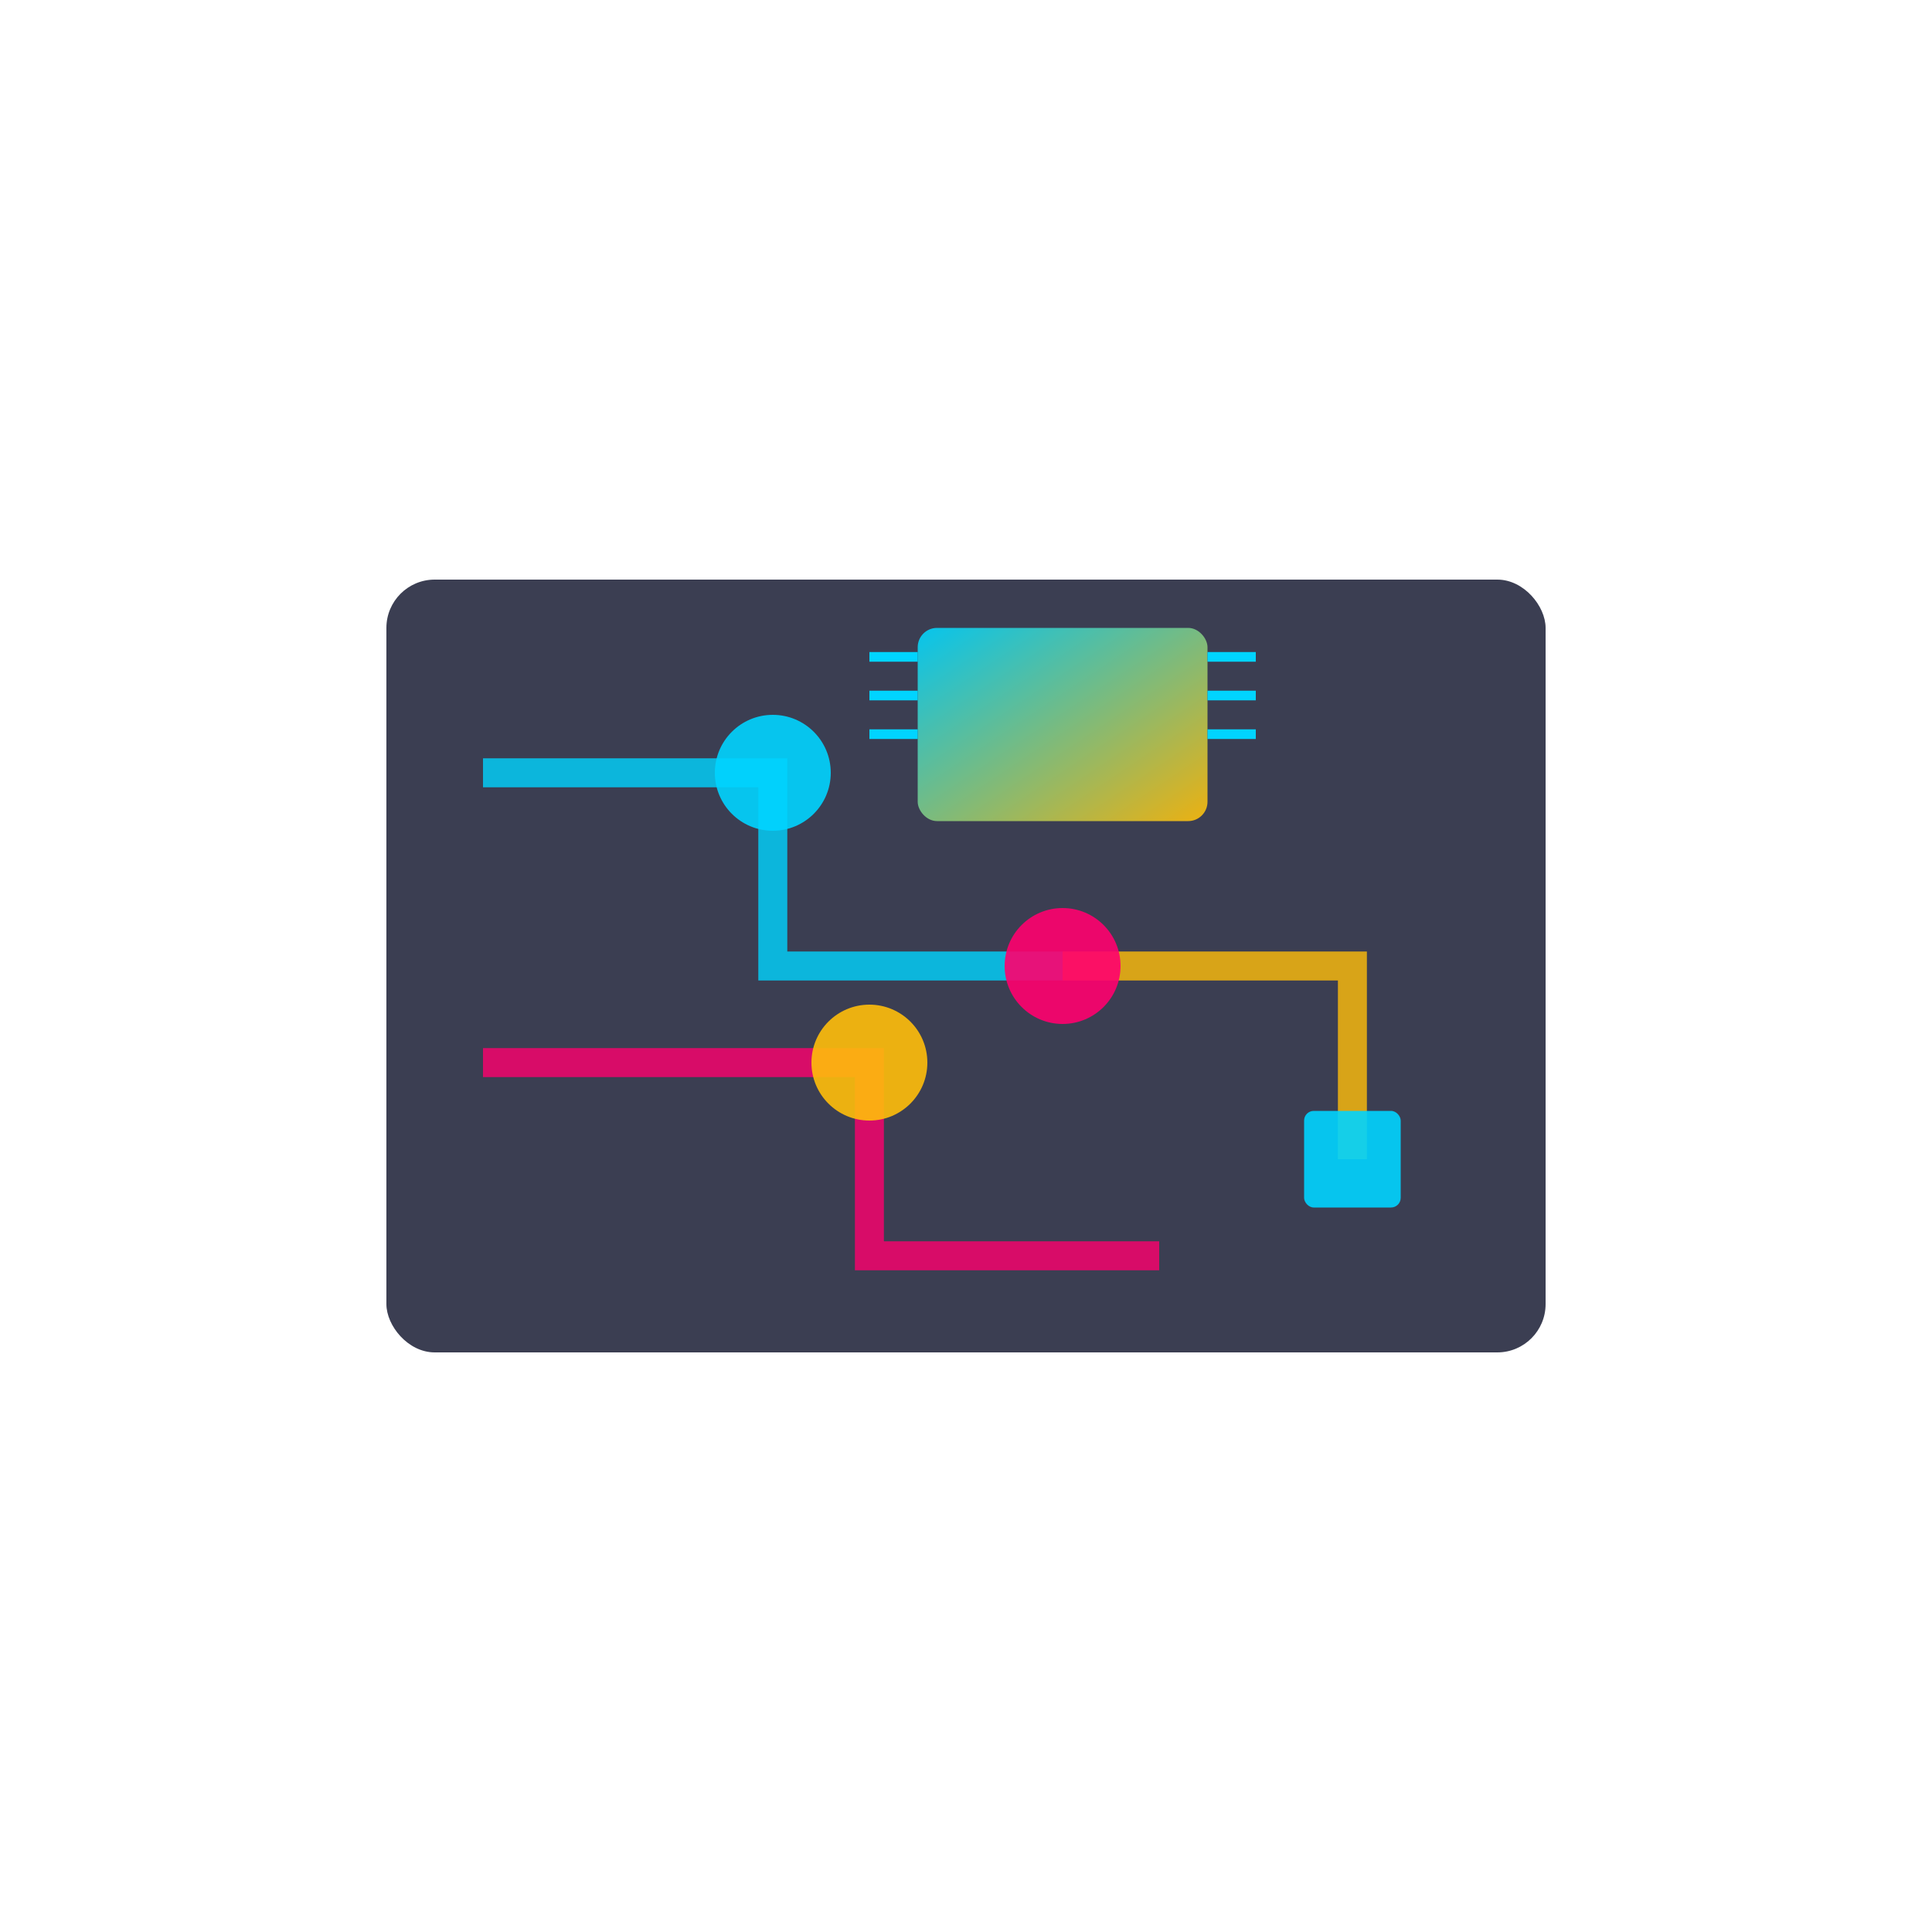 <svg xmlns="http://www.w3.org/2000/svg" width="200" height="200" viewBox="0 0 200 200" role="img" aria-label="Electronics workstation illustration">
  <title>Electronics Workstation</title>
  <defs>
    <linearGradient id="electronicsGrad" x1="0%" y1="0%" x2="100%" y2="100%">
      <stop offset="0%" style="stop-color:#00d4ff;stop-opacity:1" />
      <stop offset="100%" style="stop-color:#ffbe0b;stop-opacity:1" />
    </linearGradient>
  </defs>
  <!-- Circuit board -->
  <rect x="40" y="60" width="120" height="80" fill="#0a0e27" opacity="0.8" rx="5"/>
  <!-- Circuits/traces -->
  <path d="M 50 80 L 80 80 L 80 100 L 110 100" stroke="#00d4ff" stroke-width="3" fill="none" opacity="0.8"/>
  <path d="M 50 110 L 90 110 L 90 130 L 120 130" stroke="#ff006e" stroke-width="3" fill="none" opacity="0.8"/>
  <path d="M 110 100 L 140 100 L 140 120" stroke="#ffbe0b" stroke-width="3" fill="none" opacity="0.8"/>
  <!-- Components -->
  <circle cx="80" cy="80" r="6" fill="#00d4ff" opacity="0.9"/>
  <circle cx="110" cy="100" r="6" fill="#ff006e" opacity="0.9"/>
  <circle cx="90" cy="110" r="6" fill="#ffbe0b" opacity="0.9"/>
  <rect x="135" y="115" width="10" height="10" fill="#00d4ff" opacity="0.9" rx="1"/>
  <!-- Chip -->
  <rect x="95" y="65" width="30" height="20" fill="url(#electronicsGrad)" opacity="0.9" rx="2"/>
  <!-- Chip pins -->
  <line x1="95" y1="68" x2="90" y2="68" stroke="#00d4ff" stroke-width="1"/>
  <line x1="95" y1="72" x2="90" y2="72" stroke="#00d4ff" stroke-width="1"/>
  <line x1="95" y1="76" x2="90" y2="76" stroke="#00d4ff" stroke-width="1"/>
  <line x1="125" y1="68" x2="130" y2="68" stroke="#00d4ff" stroke-width="1"/>
  <line x1="125" y1="72" x2="130" y2="72" stroke="#00d4ff" stroke-width="1"/>
  <line x1="125" y1="76" x2="130" y2="76" stroke="#00d4ff" stroke-width="1"/>
</svg>
